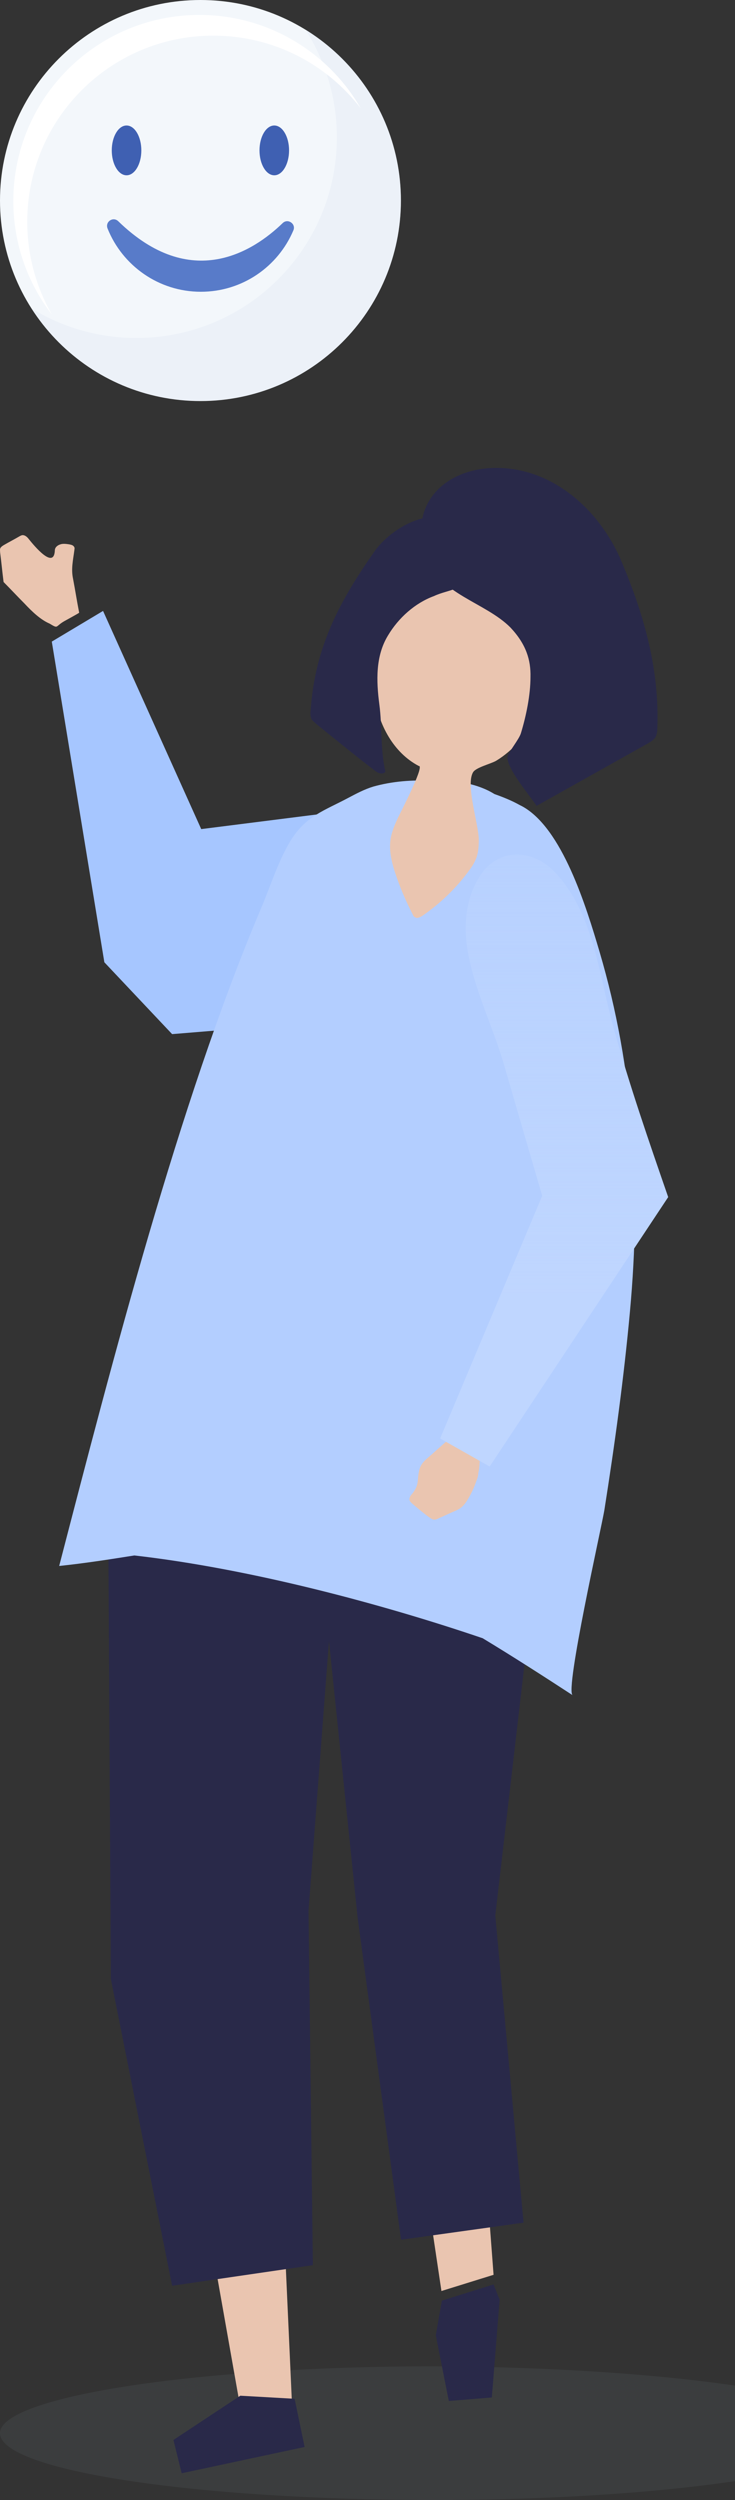<svg width="110" height="374" viewBox="0 0 110 374" fill="none" xmlns="http://www.w3.org/2000/svg">
<rect x="0" y="0" width="110" height="374" fill="#333333" stroke="none"/>
<path opacity="0.08" d="M130 364C130 369.41 100.881 374 65 374C29.119 374 0 369.574 0 364C0 358.59 29.119 354 65 354C100.881 354.164 130 358.59 130 364Z" fill="#9DAFBD"/>
<path d="M30 60C46.569 60 60 46.569 60 30C60 13.431 46.569 0 30 0C13.431 0 0 13.431 0 30C0 46.569 13.431 60 30 60Z" fill="#F3F7FB"/>
<path opacity="0.3" d="M45.695 4.41C48.682 9.075 50.416 14.625 50.416 20.563C50.416 37.121 36.992 50.563 20.415 50.563C14.662 50.563 9.278 48.94 4.724 46.138C10.053 54.454 19.383 59.967 30.003 59.967C46.562 59.967 60.004 46.543 60.004 29.967C59.985 19.161 54.269 9.684 45.695 4.41Z" fill="#D8E4F2"/>
<path d="M4.078 33.175C4.078 17.797 16.543 5.332 31.921 5.332C40.919 5.332 48.903 9.592 53.992 16.211C49.18 7.858 40.163 2.234 29.837 2.234C14.459 2.234 1.994 14.699 1.994 30.077C1.994 36.476 4.152 42.358 7.766 47.06C5.424 42.966 4.078 38.227 4.078 33.175Z" fill="white"/>
<path d="M17.704 33.101C16.93 32.345 15.695 33.175 16.1 34.189C18.313 39.721 23.734 43.648 30.059 43.648C36.291 43.648 41.62 39.868 43.906 34.466C44.33 33.489 43.077 32.622 42.302 33.378C37.914 37.619 28.584 43.667 17.704 33.101Z" fill="#587BC9"/>
<path d="M18.94 26.224C20.162 26.224 21.153 24.556 21.153 22.499C21.153 20.442 20.162 18.774 18.94 18.774C17.718 18.774 16.727 20.442 16.727 22.499C16.727 24.556 17.718 26.224 18.94 26.224Z" fill="#3F60B2"/>
<path d="M41.049 26.224C42.271 26.224 43.261 24.556 43.261 22.499C43.261 20.442 42.271 18.774 41.049 18.774C39.827 18.774 38.836 20.442 38.836 22.499C38.836 24.556 39.827 26.224 41.049 26.224Z" fill="#3F60B2"/>
<path d="M3.657 90.281C2.552 89.167 1.511 88.053 0.536 87.07C0.341 85.562 0.211 84.121 0.016 82.613C0.016 82.351 -0.049 82.154 0.081 81.958C0.211 81.761 0.341 81.696 0.536 81.564C1.316 81.106 2.097 80.713 2.877 80.254C3.007 80.188 3.202 80.057 3.397 80.057C3.787 80.057 4.112 80.385 4.307 80.647C5.152 81.696 8.077 85.235 8.207 82.351C8.207 81.892 8.597 81.564 9.052 81.433C9.443 81.302 9.898 81.368 10.353 81.433C10.678 81.499 11.003 81.564 11.133 81.892C11.198 82.023 11.133 82.154 11.133 82.285C10.938 83.793 10.613 85.104 10.938 86.611C11.263 88.315 11.523 90.019 11.848 91.657C11.848 91.723 9.638 92.903 9.443 93.034C8.272 93.755 8.727 94.082 7.427 93.296C6.062 92.706 4.827 91.526 3.657 90.281Z" fill="#EAC5B0"/>
<path d="M59.109 120.363L30.115 124.033L15.423 91.395L7.752 95.983L15.618 143.957L25.759 154.705L45.717 153.067L59.109 120.363Z" fill="#A6C6FF"/>
<path d="M80.692 221.227L70.096 290.37L73.867 340.311L66.066 342.736L59.175 296.597L44.352 212.314L80.692 221.227Z" fill="#EAC5B0"/>
<path d="M66.131 344.178L65.221 349.355L67.171 359.186L73.607 358.662L74.777 344.047L73.867 341.753L66.131 344.178Z" fill="#292949"/>
<path d="M17.959 219.196L21.404 277.853L35.901 359.776L43.703 359.71L40.257 283.686L50.398 213.625L17.959 219.196Z" fill="#EAC5B0"/>
<path d="M35.966 358.399L25.955 365.019L27.19 370L45.588 366.067L44.093 358.858L35.966 358.399Z" fill="#292949"/>
<path d="M16.203 227.978L16.593 296.072L25.759 341.949L46.822 338.869L46.172 285.848L50.593 227.585L48.383 218.737L18.023 221.883L16.203 227.978Z" fill="#292949"/>
<path d="M53.518 286.831L60.019 335.067L78.352 332.511L74.126 286.569L80.952 227.846L76.921 211.92L46.237 216.574L53.518 286.831Z" fill="#292949"/>
<path d="M89.728 142.384C87.713 135.568 84.138 123.902 78.157 120.626C78.027 120.56 77.897 120.494 77.767 120.429C76.597 119.774 75.296 119.249 73.996 118.79C71.591 117.283 68.21 116.628 64.83 116.824C61.71 116.628 58.654 116.89 55.859 117.676C54.559 118.07 53.323 118.725 52.088 119.38C48.513 121.281 45.782 122.067 43.507 125.738C41.557 128.949 40.452 132.685 38.956 136.158C26.735 165.061 16.788 203.728 8.857 234.269C12.628 233.876 16.398 233.286 20.104 232.697C37.331 234.663 57.029 239.906 72.241 245.083C76.792 247.836 81.277 250.72 85.698 253.603C84.528 252.882 89.988 228.633 90.444 225.946C92.004 216.05 93.369 206.153 94.279 196.192C95.969 177.841 94.929 160.014 89.728 142.384Z" fill="#B3CEFF"/>
<path d="M82.448 95C79.263 82.875 62.555 77.698 57.875 91.329C56.445 95.393 55.469 99.784 56.054 104.11C56.64 108.435 58.915 112.63 62.685 114.596H62.75C63.401 114.923 59.76 121.871 59.5 122.46C59.11 123.312 58.72 124.23 58.525 125.147C58.07 127.245 58.72 129.407 59.435 131.439C60.085 133.274 60.865 135.044 61.775 136.813C61.84 136.944 61.905 137.141 62.1 137.207C62.425 137.469 62.88 137.207 63.206 137.01C65.871 135.175 68.276 132.881 70.226 130.194C70.681 129.604 71.072 128.949 71.332 128.228C71.592 127.441 71.657 126.524 71.657 125.672C71.657 123.312 69.641 117.414 70.811 115.513C71.267 114.792 73.477 114.268 74.257 113.809C75.557 113.023 76.662 112.04 77.702 110.926C81.473 106.862 83.943 100.636 82.448 95Z" fill="#EAC5B0"/>
<path d="M58.069 95.065C56.184 98.146 56.314 101.881 56.769 105.355C57.224 108.763 56.899 112.04 57.679 115.448C57.289 115.972 56.509 115.645 56.054 115.251C53.129 113.023 50.268 110.664 47.408 108.37C47.148 108.108 46.823 107.911 46.628 107.583C46.433 107.19 46.433 106.666 46.498 106.207C47.148 96.769 50.853 89.888 56.054 82.482C58.59 78.877 65.415 74.879 69.251 79.205C70.161 80.188 70.421 81.564 70.681 82.875C70.811 83.662 70.941 84.448 70.746 85.235C70.031 88.315 67.171 88.118 64.96 89.167C62.1 90.216 59.63 92.444 58.069 95.065Z" fill="#292949"/>
<path d="M79.392 101.292C79.392 103.979 78.742 107.125 77.962 109.681C77.702 110.598 76.012 112.63 75.947 113.22C75.817 114.989 79.327 119.053 80.302 120.56C85.893 117.414 91.419 114.334 97.01 111.188C97.465 110.926 97.855 110.664 98.115 110.27C98.31 109.877 98.375 109.418 98.375 108.96C98.7 100.112 96.425 92.116 93.044 84.055C89.664 75.994 82.188 69.505 73.281 70.03C66.131 70.489 61.125 75.797 63.725 83.269C65.675 88.905 72.631 90.085 76.402 93.886C78.742 96.376 79.457 98.736 79.392 101.292Z" fill="#292949"/>
<path d="M71.266 221.621C70.941 222.604 70.486 223.521 69.966 224.373C69.706 224.832 69.381 225.225 68.991 225.553C68.731 225.75 68.341 225.946 68.016 226.077C67.236 226.405 66.455 226.798 65.675 227.126C65.415 227.257 65.155 227.388 64.83 227.323C64.635 227.257 64.44 227.126 64.245 226.995C63.335 226.34 62.49 225.619 61.645 224.898C61.515 224.767 61.385 224.636 61.32 224.504C61.19 224.177 61.385 223.784 61.645 223.521C62.815 222.08 62.36 221.555 62.75 219.917C63.01 218.868 63.725 218.344 64.57 217.623C65.87 216.443 67.236 215.264 68.536 214.084C68.666 213.953 71.786 216.116 72.176 216.378C71.656 217.557 71.916 219.065 71.591 220.31C71.591 220.703 71.461 221.162 71.266 221.621Z" fill="#EAC5B0"/>
<path d="M73.021 129.604C72.436 130.129 71.981 130.784 71.526 131.57C69.641 134.782 69.381 138.78 70.031 142.45C71.071 148.283 73.866 153.788 75.492 159.49C77.377 165.978 79.262 172.466 81.147 178.889L65.87 215.198L73.281 219.392L100 179.086C97.074 170.631 94.214 162.374 91.809 153.722C89.663 145.989 88.948 137.272 83.552 131.046C80.562 127.507 76.141 126.721 73.021 129.604Z" fill="#BFD6FF"/>
<path d="M73.021 129.604C72.436 130.129 71.981 130.784 71.526 131.57C69.641 134.782 69.381 138.78 70.031 142.45C71.071 148.283 73.866 153.788 75.492 159.49C77.377 165.978 79.262 172.466 81.147 178.889L65.87 215.198L73.281 219.392L100 179.086C97.074 170.631 94.214 162.374 91.809 153.722C89.663 145.989 88.948 137.272 83.552 131.046C80.562 127.507 76.141 126.721 73.021 129.604Z" fill="url(#paint0_linear)"/>
<defs>
<linearGradient id="paint0_linear" x1="82.935" y1="127.845" x2="82.935" y2="219.392" gradientUnits="userSpaceOnUse">
<stop stop-color="#B3CEFF" stop-opacity="0.6"/>
<stop offset="0.724" stop-color="#B3CEFF" stop-opacity="0"/>
</linearGradient>
</defs>
</svg>
